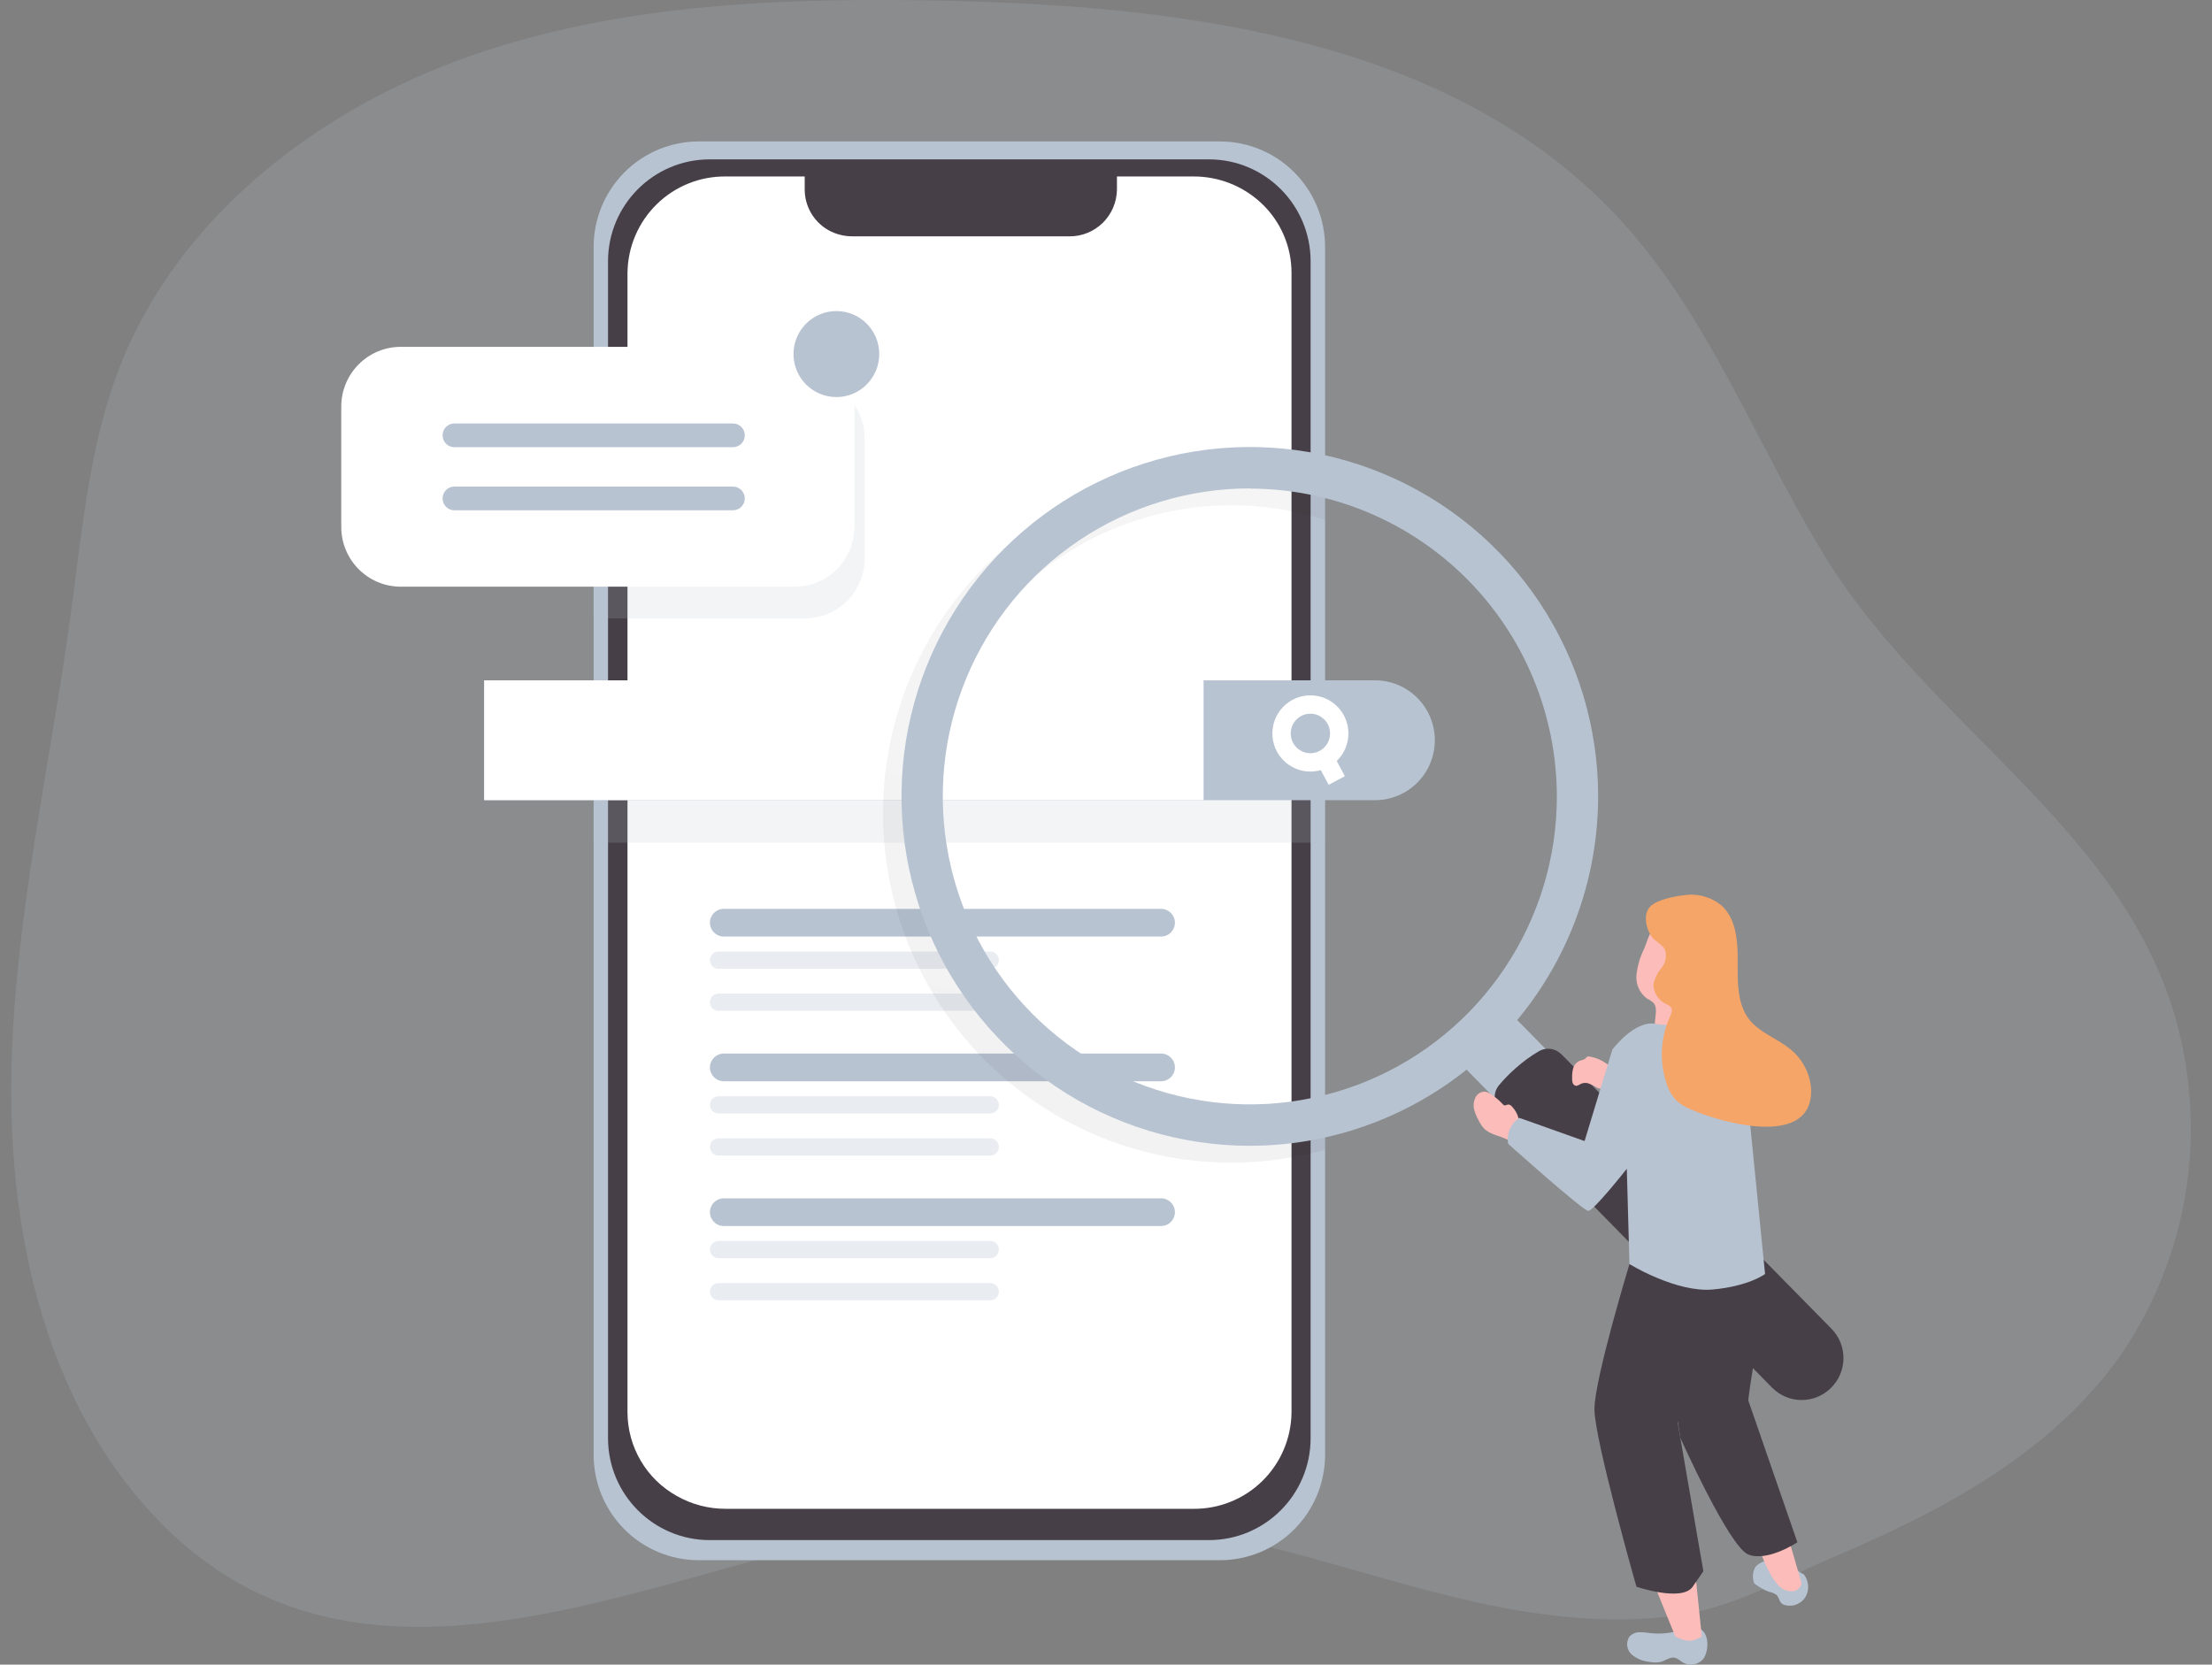 <svg width="190" height="143" viewBox="0 0 190 143" fill="none" xmlns="http://www.w3.org/2000/svg">
<rect x="0" y="0" width="190" height="143" fill="#808080" stroke="none"/>
<g clip-path="url(#clip0_16_42)">
<path opacity="0.18" d="M83.964 0.137C83.093 0.107 82.226 0.086 81.365 0.066C67.54 -0.224 53.432 0.244 40.377 4.813C27.322 9.382 15.29 18.641 10.27 31.55C7.671 38.253 7.058 45.531 6.09 52.656C4.282 66.016 1.136 79.26 0.969 92.738C0.801 106.216 4.008 120.405 13.233 130.224C29.237 147.279 51.436 137.171 70.478 132.577C81.78 129.86 93.536 129.65 104.927 131.962C112.445 133.486 119.704 136.114 127.217 137.73C132.622 138.894 138.246 139.534 143.752 138.817C149.041 138.131 153.119 135.6 157.937 133.563C167.106 129.659 176.377 124.689 182.223 116.309C186.703 109.73 188.76 101.791 188.039 93.856C186.24 72.938 166.762 64.156 156.706 47.716C150.85 38.161 146.858 27.326 139.325 19.043C125.809 4.203 104.157 0.783 83.964 0.137Z" fill="#B8C3D2"/>
<path d="M113.818 21.218V124.969C113.818 127.372 112.866 129.677 111.172 131.376C109.478 133.075 107.181 134.03 104.785 134.03H60.022C57.627 134.03 55.329 133.075 53.635 131.376C51.941 129.677 50.99 127.372 50.99 124.969V21.218C50.989 20.027 51.222 18.849 51.676 17.749C52.13 16.649 52.795 15.649 53.634 14.807C54.472 13.965 55.468 13.297 56.565 12.841C57.661 12.386 58.836 12.151 60.022 12.151H104.785C105.972 12.151 107.147 12.386 108.243 12.841C109.339 13.297 110.335 13.965 111.174 14.807C112.013 15.649 112.678 16.649 113.132 17.749C113.585 18.849 113.818 20.027 113.818 21.218Z" fill="#B8C3D2"/>
<path d="M103.843 13.691H60.96C56.136 13.691 52.226 17.614 52.226 22.453V123.541C52.226 128.38 56.136 132.302 60.96 132.302H103.843C108.666 132.302 112.576 128.38 112.576 123.541V22.453C112.576 17.614 108.666 13.691 103.843 13.691Z" fill="#473F47"/>
<path d="M110.935 23.444V121.33C110.912 123.549 110.012 125.668 108.432 127.222C106.853 128.775 104.722 129.635 102.51 129.614H62.332C60.865 129.618 59.421 129.24 58.143 128.516C56.861 127.806 55.792 126.766 55.046 125.502C54.299 124.239 53.903 122.799 53.898 121.33V23.444C53.922 21.223 54.824 19.103 56.406 17.55C57.987 15.996 60.119 15.137 62.332 15.16H69.121V16.364C69.138 17.154 69.388 17.922 69.838 18.57C70.289 19.219 70.921 19.719 71.654 20.008C72.146 20.203 72.67 20.303 73.199 20.303H91.862C92.931 20.31 93.959 19.893 94.723 19.143C95.486 18.393 95.924 17.37 95.94 16.298V15.16H102.526C104.687 15.155 106.768 15.976 108.346 17.457C109.164 18.223 109.816 19.15 110.261 20.18C110.707 21.21 110.936 22.321 110.935 23.444Z" fill="white"/>
<path opacity="0.31" d="M85.063 81.74H61.714C61.309 81.74 60.98 82.07 60.98 82.477V82.482C60.98 82.889 61.309 83.219 61.714 83.219H85.063C85.469 83.219 85.798 82.889 85.798 82.482V82.477C85.798 82.07 85.469 81.74 85.063 81.74Z" fill="#B8C3D2"/>
<path opacity="0.31" d="M85.063 85.354H61.714C61.309 85.354 60.98 85.684 60.98 86.091V86.096C60.98 86.503 61.309 86.833 61.714 86.833H85.063C85.469 86.833 85.798 86.503 85.798 86.096V86.091C85.798 85.684 85.469 85.354 85.063 85.354Z" fill="#B8C3D2"/>
<path opacity="0.18" d="M113.818 68.43H50.985V72.389H113.818V68.43Z" fill="#B8C3D2"/>
<path d="M41.587 58.444H118.114C119.475 58.444 120.78 58.986 121.742 59.952C122.705 60.917 123.245 62.227 123.245 63.592C123.245 64.958 122.705 66.267 121.742 67.233C120.78 68.198 119.475 68.74 118.114 68.74H41.587V58.444Z" fill="#B8C3D2"/>
<path d="M103.382 58.444H41.587V68.735H103.382V58.444Z" fill="white"/>
<path d="M112.556 65.493C113.924 65.493 115.033 64.38 115.033 63.008C115.033 61.635 113.924 60.523 112.556 60.523C111.188 60.523 110.079 61.635 110.079 63.008C110.079 64.38 111.188 65.493 112.556 65.493Z" stroke="white" stroke-width="1.577" stroke-miterlimit="10"/>
<path d="M114.821 67.048L113.807 65.153" stroke="white" stroke-width="1.577" stroke-miterlimit="10"/>
<path d="M99.734 78.076H62.165C61.511 78.076 60.98 78.609 60.98 79.265C60.98 79.922 61.511 80.455 62.165 80.455H99.734C100.389 80.455 100.92 79.922 100.92 79.265C100.92 78.609 100.389 78.076 99.734 78.076Z" fill="#B8C3D2"/>
<path opacity="0.31" d="M85.063 94.176H61.714C61.309 94.176 60.98 94.506 60.98 94.913V94.918C60.98 95.325 61.309 95.655 61.714 95.655H85.063C85.469 95.655 85.798 95.325 85.798 94.918V94.913C85.798 94.506 85.469 94.176 85.063 94.176Z" fill="#B8C3D2"/>
<path opacity="0.31" d="M85.063 97.79H61.714C61.309 97.79 60.98 98.12 60.98 98.527V98.532C60.98 98.939 61.309 99.269 61.714 99.269H85.063C85.469 99.269 85.798 98.939 85.798 98.532V98.527C85.798 98.12 85.469 97.79 85.063 97.79Z" fill="#B8C3D2"/>
<path d="M99.734 90.507H62.165C61.511 90.507 60.98 91.039 60.98 91.696C60.98 92.353 61.511 92.885 62.165 92.885H99.734C100.389 92.885 100.92 92.353 100.92 91.696C100.92 91.039 100.389 90.507 99.734 90.507Z" fill="#B8C3D2"/>
<path opacity="0.31" d="M85.063 106.607H61.714C61.309 106.607 60.98 106.937 60.98 107.344V107.349C60.98 107.756 61.309 108.086 61.714 108.086H85.063C85.469 108.086 85.798 107.756 85.798 107.349V107.344C85.798 106.937 85.469 106.607 85.063 106.607Z" fill="#B8C3D2"/>
<path opacity="0.31" d="M85.063 110.226H61.714C61.309 110.226 60.98 110.556 60.98 110.962V110.968C60.98 111.375 61.309 111.704 61.714 111.704H85.063C85.469 111.704 85.798 111.375 85.798 110.968V110.962C85.798 110.556 85.469 110.226 85.063 110.226Z" fill="#B8C3D2"/>
<path d="M99.734 102.943H62.165C61.511 102.943 60.98 103.475 60.98 104.132C60.98 104.789 61.511 105.321 62.165 105.321H99.734C100.389 105.321 100.92 104.789 100.92 104.132C100.92 103.475 100.389 102.943 99.734 102.943Z" fill="#B8C3D2"/>
<g opacity="0.41">
<path opacity="0.41" d="M105.758 43.406C108.494 43.403 111.213 43.83 113.818 44.672V40.957C109.372 39.71 104.698 39.512 100.163 40.379C95.629 41.246 91.355 43.154 87.678 45.953C84 48.753 81.018 52.368 78.965 56.516C76.912 60.664 75.844 65.232 75.844 69.864C75.844 74.495 76.912 79.063 78.965 83.211C81.018 87.359 84 90.974 87.678 93.774C91.355 96.573 95.629 98.481 100.163 99.348C104.698 100.215 109.372 100.017 113.818 98.77V95.055C110.192 96.223 106.356 96.589 102.576 96.128C98.796 95.666 95.16 94.39 91.918 92.385C88.676 90.38 85.906 87.694 83.797 84.513C81.689 81.332 80.292 77.73 79.703 73.956C79.114 70.181 79.347 66.324 80.385 62.648C81.424 58.972 83.244 55.566 85.719 52.663C88.195 49.76 91.268 47.43 94.727 45.832C98.186 44.234 101.949 43.406 105.758 43.406Z" fill="url(#paint0_linear_16_42)"/>
</g>
<path d="M107.353 98.43C101.435 98.43 95.649 96.669 90.728 93.37C85.807 90.07 81.972 85.381 79.709 79.894C77.445 74.408 76.854 68.371 78.011 62.548C79.168 56.725 82.021 51.377 86.208 47.181C90.395 42.984 95.729 40.128 101.535 38.973C107.341 37.819 113.358 38.417 118.824 40.694C124.291 42.97 128.961 46.822 132.245 51.762C135.529 56.702 137.279 62.508 137.273 68.446C137.256 76.398 134.097 84.019 128.489 89.639C122.881 95.26 115.28 98.421 107.353 98.43ZM107.353 41.958C102.139 41.958 97.041 43.509 92.704 46.414C88.368 49.32 84.988 53.451 82.991 58.283C80.994 63.116 80.47 68.434 81.485 73.566C82.5 78.697 85.009 83.411 88.694 87.113C92.379 90.814 97.076 93.336 102.19 94.361C107.304 95.385 112.605 94.865 117.425 92.867C122.245 90.87 126.366 87.483 129.267 83.136C132.169 78.789 133.721 73.677 133.727 68.446C133.724 61.428 130.945 54.699 126 49.735C121.055 44.772 114.349 41.98 107.353 41.973V41.958Z" fill="#B8C3D2"/>
<path d="M147.876 112.889C147.472 112.889 147.073 112.809 146.701 112.652C146.328 112.496 145.991 112.267 145.708 111.979L126.103 92.022C125.821 91.737 125.599 91.398 125.448 91.027C125.297 90.656 125.22 90.258 125.223 89.857C125.225 89.456 125.307 89.059 125.462 88.689C125.618 88.32 125.845 87.985 126.13 87.703C126.414 87.422 126.752 87.2 127.123 87.049C127.493 86.899 127.89 86.823 128.29 86.827C128.69 86.83 129.085 86.913 129.453 87.07C129.821 87.227 130.154 87.456 130.434 87.742L150.039 107.7C150.459 108.128 150.744 108.671 150.858 109.261C150.971 109.851 150.909 110.461 150.678 111.016C150.447 111.57 150.057 112.044 149.559 112.377C149.06 112.71 148.475 112.888 147.876 112.889Z" fill="#B8C3D2"/>
<path d="M157.268 119.231C156.934 119.563 156.537 119.826 156.101 120.004C155.665 120.182 155.199 120.271 154.728 120.268C154.257 120.265 153.792 120.168 153.359 119.984C152.925 119.8 152.532 119.532 152.202 119.195L129.122 95.696C128.993 95.568 128.876 95.428 128.772 95.279C128.712 95.198 128.656 95.117 128.605 95.035C128.441 94.757 128.366 94.435 128.392 94.113C128.417 93.791 128.541 93.485 128.747 93.236C129.195 92.701 129.685 92.201 130.211 91.742C130.815 91.204 131.47 90.725 132.166 90.314C132.451 90.143 132.781 90.066 133.111 90.094C133.442 90.123 133.754 90.254 134.005 90.471C134.075 90.526 134.141 90.586 134.203 90.649L157.324 114.154C157.653 114.491 157.912 114.89 158.088 115.327C158.263 115.765 158.35 116.233 158.345 116.704C158.34 117.176 158.242 117.642 158.057 118.075C157.873 118.509 157.604 118.902 157.268 119.231Z" fill="#473F47"/>
<path opacity="0.18" d="M74.268 37.643V47.99C74.268 49.347 73.732 50.648 72.778 51.609C71.824 52.57 70.529 53.113 69.177 53.118H50.99V32.515H69.177C70.529 32.521 71.824 33.063 72.778 34.024C73.732 34.985 74.268 36.287 74.268 37.643Z" fill="#B8C3D2"/>
<path d="M68.275 29.796H34.424C31.601 29.796 29.313 32.092 29.313 34.924V45.271C29.313 48.103 31.601 50.399 34.424 50.399H68.275C71.098 50.399 73.386 48.103 73.386 45.271V34.924C73.386 32.092 71.098 29.796 68.275 29.796Z" fill="white"/>
<path d="M71.841 34.111C73.875 34.111 75.524 32.457 75.524 30.416C75.524 28.376 73.875 26.722 71.841 26.722C69.807 26.722 68.158 28.376 68.158 30.416C68.158 32.457 69.807 34.111 71.841 34.111Z" fill="#B8C3D2"/>
<path d="M62.961 36.378H39.029C38.469 36.378 38.016 36.833 38.016 37.394V37.399C38.016 37.961 38.469 38.416 39.029 38.416H62.961C63.52 38.416 63.974 37.961 63.974 37.399V37.394C63.974 36.833 63.52 36.378 62.961 36.378Z" fill="#B8C3D2"/>
<path d="M62.961 41.8H39.029C38.469 41.8 38.016 42.255 38.016 42.817V42.822C38.016 43.383 38.469 43.838 39.029 43.838H62.961C63.52 43.838 63.974 43.383 63.974 42.822V42.817C63.974 42.255 63.52 41.8 62.961 41.8Z" fill="#B8C3D2"/>
<path d="M154.933 135.24C155.15 135.511 155.28 135.842 155.307 136.189C155.334 136.536 155.257 136.884 155.085 137.186C154.905 137.475 154.638 137.698 154.323 137.825C154.008 137.952 153.661 137.976 153.332 137.892C153.216 137.863 153.109 137.808 153.018 137.73C152.83 137.547 152.8 137.222 152.623 137.039C152.438 136.887 152.216 136.788 151.979 136.754C151.561 136.6 151.167 136.386 150.809 136.119C150.751 136.086 150.701 136.041 150.662 135.987C150.626 135.92 150.607 135.844 150.607 135.768C150.52 135.378 150.58 134.969 150.774 134.62C150.88 134.489 151.011 134.38 151.159 134.299C151.438 134.126 151.758 134.03 152.086 134.02C152.342 134.037 152.593 134.096 152.83 134.193C153.504 134.387 154.136 134.704 154.695 135.128" fill="#B8C3D2"/>
<path d="M153.621 132.124L154.75 136.027C154.75 136.027 154.538 137.008 153.342 136.597C152.147 136.185 151.144 133.11 151.144 133.11L153.621 132.124Z" fill="#FCBDBA"/>
<path d="M141.696 140.286C141.388 140.234 141.075 140.212 140.763 140.22C140.607 140.227 140.454 140.266 140.312 140.334C140.171 140.402 140.046 140.498 139.943 140.616C139.794 140.856 139.735 141.141 139.776 141.42C139.817 141.699 139.955 141.954 140.166 142.141C140.591 142.493 141.111 142.709 141.66 142.761C141.993 142.838 142.34 142.838 142.673 142.761C143.094 142.639 143.494 142.288 143.914 142.421C144.098 142.497 144.269 142.602 144.421 142.731C144.708 142.939 145.064 143.031 145.415 142.986C145.767 142.942 146.089 142.765 146.316 142.492C146.437 142.309 146.525 142.106 146.574 141.892C146.751 141.216 146.67 140.367 146.113 139.976C145.454 139.504 144.943 139.829 144.31 140.047C143.465 140.311 142.574 140.393 141.696 140.286Z" fill="#B8C3D2"/>
<path d="M142.243 136.5L143.894 140.566C143.894 140.566 144.841 141.14 145.515 140.886L146.179 140.611L145.596 134.935L142.243 136.5Z" fill="#FCBDBA"/>
<path d="M129.968 95.172C129.856 95.025 129.709 94.862 129.532 94.888C129.355 94.913 129.324 94.984 129.218 94.954C129.152 94.93 129.095 94.886 129.056 94.827C128.804 94.558 128.524 94.318 128.22 94.11C128.035 93.947 127.812 93.834 127.572 93.78C127.396 93.771 127.222 93.815 127.072 93.905C126.921 93.996 126.801 94.129 126.726 94.288C126.575 94.605 126.537 94.963 126.619 95.305C126.709 95.645 126.845 95.972 127.025 96.275C127.133 96.502 127.271 96.714 127.435 96.905C127.941 97.459 128.782 97.551 129.461 97.891C129.534 97.936 129.615 97.963 129.699 97.973C129.771 97.961 129.84 97.932 129.899 97.889C129.958 97.845 130.006 97.789 130.039 97.724C130.301 97.348 130.46 96.91 130.5 96.453C130.463 95.98 130.277 95.531 129.968 95.172Z" fill="#FCBDBA"/>
<path d="M136.554 90.766C136.472 90.744 136.385 90.753 136.31 90.792C136.268 90.826 136.231 90.865 136.199 90.909C136.057 91.061 135.824 91.066 135.632 91.153C135.508 91.215 135.399 91.303 135.312 91.411C135.224 91.519 135.161 91.644 135.125 91.778C135.058 92.045 135.029 92.32 135.039 92.596C135.026 92.741 135.041 92.888 135.084 93.028C135.107 93.096 135.149 93.156 135.205 93.201C135.26 93.246 135.327 93.274 135.399 93.282C135.514 93.261 135.623 93.214 135.718 93.145C135.911 93.038 136.134 93.002 136.351 93.043C136.629 93.133 136.894 93.258 137.141 93.414C137.267 93.489 137.41 93.528 137.557 93.528C137.703 93.528 137.846 93.489 137.972 93.414C138.084 93.313 138.173 93.188 138.23 93.048C138.458 92.54 138.737 91.976 138.23 91.564C137.755 91.149 137.175 90.873 136.554 90.766Z" fill="#FCBDBA"/>
<path d="M151.61 109.443C151.491 111.581 151.252 113.71 150.895 115.821C150.439 117.915 150.166 120.293 150.166 120.293L154.386 132.49C154.386 132.49 151.817 134.203 150.166 133.537C148.514 132.871 144.335 123.52 144.335 123.52L142.744 112.884L146.954 108.035L151.61 109.443Z" fill="#473F47"/>
<path d="M139.963 108.594C139.963 108.594 136.954 118.489 136.954 121.061C136.954 123.632 140.561 136.307 140.561 136.307C140.561 136.307 144.477 137.638 145.394 136.307L146.311 134.975L144.107 122.219C144.107 122.219 147.228 115.562 147.78 113.849C148.114 112.794 148.353 111.71 148.494 110.612L139.963 108.594Z" fill="#473F47"/>
<path d="M141.229 81.491C140.878 82.197 140.653 82.959 140.566 83.743C140.526 84.131 140.588 84.522 140.745 84.879C140.902 85.235 141.15 85.544 141.462 85.776C141.654 85.867 141.833 85.983 141.994 86.121C142.562 86.701 141.913 87.752 142.238 88.505C142.368 88.746 142.583 88.932 142.84 89.025C143.098 89.119 143.381 89.115 143.636 89.013C143.885 88.895 144.105 88.723 144.281 88.51C144.456 88.296 144.582 88.046 144.649 87.778C144.794 87.233 144.859 86.67 144.841 86.106L144.897 82.747C144.977 81.999 144.86 81.244 144.558 80.556C144.356 80.201 144.06 79.91 143.701 79.716C143.343 79.522 142.938 79.433 142.531 79.459C141.751 79.626 141.513 80.836 141.229 81.491Z" fill="#FCBDBA"/>
<path d="M129.547 98.262C129.547 98.262 135.971 104.02 136.427 104.02C136.883 104.02 139.735 100.402 139.735 100.402L139.963 108.589C140.756 109.059 141.582 109.47 142.435 109.819C143.823 110.388 145.581 110.917 147.116 110.774C150.237 110.49 151.61 109.443 151.61 109.443L149.69 90.162C149.69 90.162 146.052 87.534 144.811 87.936C143.921 88.095 143.011 88.095 142.121 87.936C140.328 87.702 138.494 90.162 138.494 90.162L136.108 98.023L130.51 96.031C130.144 96.263 129.857 96.6 129.685 96.998C129.513 97.396 129.465 97.837 129.547 98.262Z" fill="#B8C3D2"/>
<path d="M141.772 77.847C142.445 77.233 143.97 76.978 144.715 76.897C145.287 76.815 145.87 76.858 146.425 77.02C146.98 77.184 147.494 77.464 147.932 77.843C149.148 79.001 149.274 80.892 149.259 82.63C149.244 84.368 149.218 86.233 150.232 87.554C151.103 88.683 152.527 89.15 153.636 90.019C154.184 90.427 154.639 90.947 154.971 91.544C155.303 92.142 155.504 92.803 155.561 93.485C155.819 98.71 147.866 96.468 145.237 95.305C144.771 95.124 144.344 94.859 143.975 94.522C143.586 94.1 143.3 93.594 143.139 93.043C142.522 91.176 142.627 89.144 143.433 87.351C143.555 87.087 143.686 86.756 143.519 86.523C143.428 86.419 143.313 86.339 143.185 86.289C142.849 86.149 142.56 85.915 142.352 85.615C142.145 85.315 142.028 84.962 142.015 84.597C142.124 84.061 142.364 83.562 142.714 83.143C142.885 82.934 143.004 82.685 143.059 82.42C143.113 82.154 143.103 81.879 143.028 81.618C142.845 81.207 142.41 81.004 142.086 80.704C141.518 80.195 141.108 78.828 141.579 78.097C141.633 78.006 141.697 77.922 141.772 77.847Z" fill="#F6A569"/>
</g>
<defs>
<linearGradient id="paint0_linear_16_42" x1="69.582" y1="183.921" x2="155.456" y2="-159.012" gradientUnits="userSpaceOnUse">
<stop offset="0.01"/>
<stop offset="0.08" stop-opacity="0.69"/>
<stop offset="0.21" stop-opacity="0.32"/>
<stop offset="1" stop-opacity="0"/>
</linearGradient>
<clipPath id="clip0_16_42">
<rect width="189.129" height="143" fill="white"/>
</clipPath>
</defs>
</svg>
